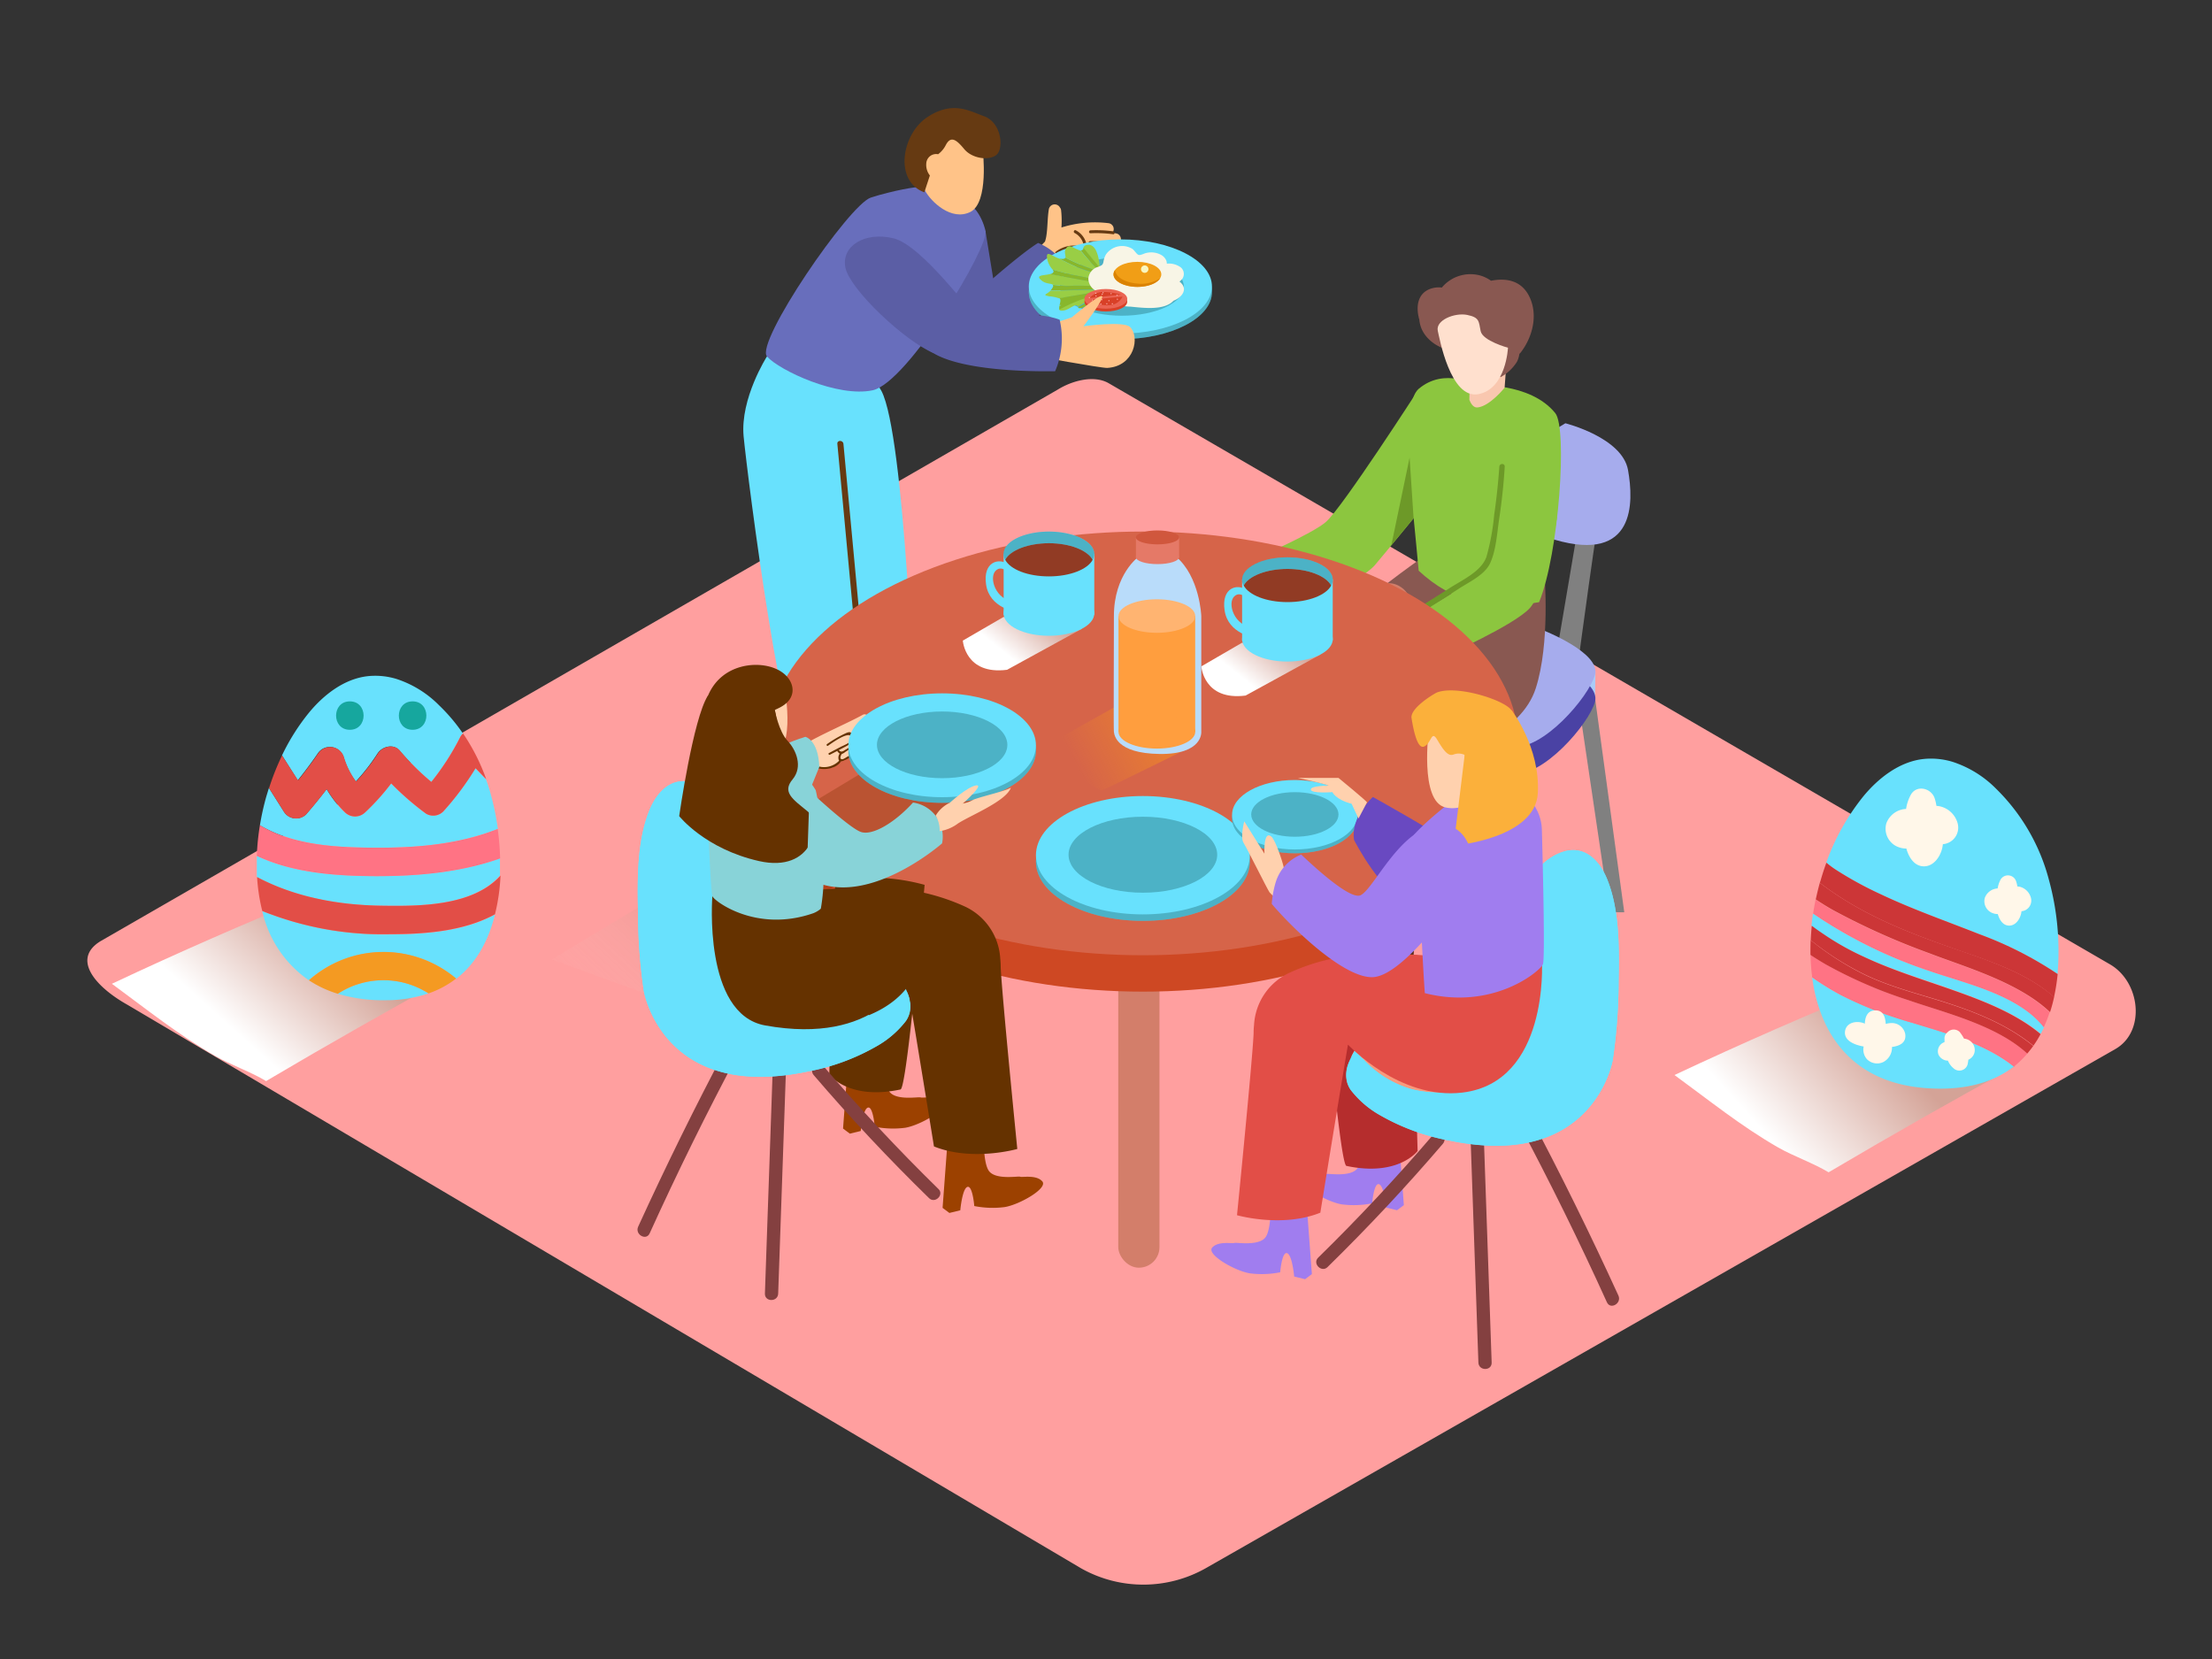 <svg xmlns="http://www.w3.org/2000/svg" xmlns:xlink="http://www.w3.org/1999/xlink" viewBox="0 0 400 300"><rect x="0" y="0" width="400" height="300" fill="#333333" stroke="none"/><defs><linearGradient id="linear-gradient" x1="188.62" y1="110.12" x2="182.05" y2="118.33" gradientUnits="userSpaceOnUse"><stop offset="0" stop-color="#d4a397"/><stop offset="1" stop-color="#fff"/></linearGradient><linearGradient id="linear-gradient-2" x1="231.74" y1="114.77" x2="225.17" y2="122.99" xlink:href="#linear-gradient"/><linearGradient id="linear-gradient-3" x1="110.21" y1="189" x2="141.09" y2="155.74" gradientUnits="userSpaceOnUse"><stop offset="0" stop-color="#fff" stop-opacity="0"/><stop offset="1" stop-color="#7f2e00"/></linearGradient><linearGradient id="linear-gradient-4" x1="58.92" y1="168.33" x2="42.57" y2="186.56" xlink:href="#linear-gradient"/><linearGradient id="linear-gradient-5" x1="340.12" y1="187.7" x2="320.05" y2="205.91" xlink:href="#linear-gradient"/><linearGradient id="linear-gradient-6" x1="194.61" y1="138.71" x2="207.63" y2="131.83" gradientUnits="userSpaceOnUse"><stop offset="0.01" stop-color="#f7931e" stop-opacity="0"/><stop offset="0.99" stop-color="#f7931e"/></linearGradient></defs><title>PP</title><g style="isolation:isolate"><g id="Layer_2" data-name="Layer 2"><path d="M195.53,283.62,23,181.67c-5.49-3.08-10.2-8.15-4.85-11.46L191.31,70.43c2.6-1.61,6.54-2.66,9.18-1.13L381.56,174.39c5.49,3.19,6.48,12.1,1,15.29L218.27,283.45A22.94,22.94,0,0,1,195.53,283.62Z" fill="#ff9f9f"/><path d="M155.07,135.68s-.14,6.78.68,7.2S161.67,150,162,151c1.18,3.48-5.25,5-7.55,3.83s-6.17-7.7-6.44-9.35-2.16-11.79-2.16-11.79" fill="#5b5ea5"/><path d="M164.72,129.78s-.14,6.78.68,7.2,9.17,5.37,9.59,6.39c1.34,3.23-5.18,4.46-7.48,3.28s-9.55-5.41-9.82-7.06-2.16-11.79-2.16-11.79" fill="#5b5ea5"/><path d="M138.68,64.47s-4.86,7.61-4.21,14.45,7.49,61.18,11.88,60.63,7,.07,9.32-5.67c0,0,7.38,1.67,9.72-4.19,0,0-1.78-51-6-59S138.68,64.47,138.68,64.47Z" fill="#68e1fd"/><path d="M201.56,44.49a23.25,23.25,0,0,0-3.73-.62,20.79,20.79,0,0,1,3.81.39c1.31.21,1.46-1.85.16-2.06l-.65-.1a1.07,1.07,0,0,0-.67-1.74,20.25,20.25,0,0,0-8.54.78,17.2,17.2,0,0,0-.06-3.13.91.91,0,0,0-.21-.49,1.08,1.08,0,0,0-2,.28c-.28,1.66-.2,3.35-.48,5a6.51,6.51,0,0,1-.22.88q-1.91,2-3.76,4c-.87,1,.73,2.1,1.62,1.25a1.22,1.22,0,0,0,.56.46l-.15.2a.92.92,0,0,0-.11.93l-.15.15c-.95.93.38,2.52,1.33,1.58l.33-.33a.83.83,0,0,0,1.21-.34,9.73,9.73,0,0,1,3.2-3.19l.4-.28a13.08,13.08,0,0,1,3.48-.68c.88.22,1.75.49,2.62.76a1,1,0,0,0,.8-1.89l.56.12C202.14,46.76,202.85,44.82,201.56,44.49Z" fill="#ffc388"/><path d="M201.31,41.83a22.85,22.85,0,0,0-4.11-.18c-.33,0-.38.54,0,.53a22.85,22.85,0,0,1,4.11.18C201.61,42.4,201.65,41.88,201.31,41.83Z" fill="#663a12"/><path d="M201.51,43.92a28.31,28.31,0,0,0-4.38-.31c-.34,0-.38.53,0,.53a28.31,28.31,0,0,1,4.38.31C201.8,44.5,201.84,44,201.51,43.92Z" fill="#663a12"/><path d="M195.68,44.61a5.37,5.37,0,0,0-4.75.9c-.28.19.06.59.34.4a4.8,4.8,0,0,1,4.23-.81A.26.26,0,0,0,195.68,44.61Z" fill="#663a12"/><path d="M196.52,44.49a3.68,3.68,0,0,0-2-2.85c-.31-.13-.49.37-.18.5A3.15,3.15,0,0,1,196,44.59C196.08,44.92,196.6,44.82,196.52,44.49Z" fill="#663a12"/><path d="M200.76,45.84a11.17,11.17,0,0,0-3.38-.91c-.34,0-.38.49,0,.53a10.71,10.71,0,0,1,3.24.88C200.89,46.48,201.07,46,200.76,45.84Z" fill="#663a12"/><path d="M178.2,41.77l2.42,14.83s-1.84,5.53-5.81,6.24-6.95-17.73-6.95-17.73" fill="#5b5ea5"/><path d="M166.47,33.83c-.55-.14-5.08.63-9,1.9s-21,26.24-18.77,28.74,12.79,7.47,19.12,6.1,21.09-26,20.4-28.8c-1.59-6.41-6.54-6.43-6.54-6.43" fill="#686ebc"/><path d="M177.72,27.24s1.15,9.4-2.26,11.09-7.1-1.83-8.19-3.87S165,22.07,171.39,22.77,177.72,27.24,177.72,27.24Z" fill="#ffc388"/><path d="M177.91,21c-2.6-.91-5.61-2.86-10.23.19s-6.06,11.54-.53,13.59l1-3.05a3.09,3.09,0,0,1-.65-2.17,1.79,1.79,0,0,1,2.14-1.67,4.69,4.69,0,0,0,1.37-1.62c.94-1.85,2-.94,3.36.7s4.29,2.14,5.74,1.1S181.21,22.19,177.91,21Z" fill="#663a12"/><path d="M187.72,43.93c-3.22,2-9.78,7.83-9.78,7.83L173.15,62s2.8,4,8,1.17c3.71-2,9.56-9.18,12.37-13.46A10.62,10.62,0,0,0,187.72,43.93Z" fill="#5b5ea5"/><path d="M152.52,80.26c-.07-.7-1.17-.71-1.1,0l5,53.56c.07.7,1.17.71,1.1,0Z" fill="#663a12"/><ellipse cx="202.6" cy="52.81" rx="16.56" ry="8.52" fill="#68e1fd"/><ellipse cx="202.6" cy="52.81" rx="16.56" ry="8.52" fill="#093e3e" opacity="0.29"/><ellipse cx="202.6" cy="51.81" rx="16.56" ry="8.52" fill="#68e1fd"/><ellipse cx="202.87" cy="51.81" rx="11.2" ry="5.28" fill="#093e3e" opacity="0.29"/><path d="M198.66,50.7l.52.1-.14-1.1a10,10,0,0,1-2.08-.63,23.18,23.18,0,0,1-4.48-1.82,9,9,0,0,1-.93-.5c-1.27-.34-2.44-1.69-2.2,0a4,4,0,0,0,1,2q1.78.51,3.57.95C195.51,50,197.09,50.32,198.66,50.7Z" fill="#99ce45"/><path d="M199.31,51.78l-.06-.51-.56-.13-8.79-1.59c-1,.28-2.62.12-1.75,1s1.89.63,2.21.93q1.22.14,2.45.21C195,51.61,197.14,51.68,199.31,51.78Z" fill="#99ce45"/><path d="M199.08,52.72l.34,0-.06-.47a.19.19,0,0,1-.17.11l-9.24.22c-.7.7-1.56.73-.22,1a7.05,7.05,0,0,1,1.82.38l7.34-1.24A.21.21,0,0,1,199.08,52.72Z" fill="#99ce45"/><path d="M199,49.12l0-.19a.18.18,0,0,1-.28,0,38.92,38.92,0,0,1-3.34-3.64,1.43,1.43,0,0,1-.37-.11c-1.31-.54-1.71-1.07-2.27-.2-.37.58,0,1.25-.07,1.6a34.29,34.29,0,0,0,6,2.46Z" fill="#99ce45"/><path d="M198.82,47.84s-.23-3.42-1.83-3.56c-.78-.07-1,.27-1.11.57,1,1.24,2,2.46,3,3.69Z" fill="#99ce45"/><path d="M199.41,53.46l.1-.06v-.08l-.14.1Z" fill="#99ce45"/><path d="M199,53.14l-.48,0a29.33,29.33,0,0,0-7,2.76c.06.27.31.32.87.24,1-.14,2.19-1.46,2.53-.69.68-.47,1.48-.78,2.2-1.19S198.4,53.56,199,53.14Z" fill="#99ce45"/><path d="M191.72,55.17a.2.2,0,0,1-.14,0l0,.18.33-.21Z" fill="#99ce45"/><path d="M198.68,48.92a.18.18,0,0,0,.28,0l0-.39c-1-1.23-2-2.45-3-3.69-.12.25-.2.47-.54.43A38.92,38.92,0,0,0,198.68,48.92Z" fill="#88b72c"/><path d="M197,49.06a10,10,0,0,0,2.08.63l-.07-.57-.37-.08a34.29,34.29,0,0,1-6-2.46c-.05.17-.24.27-.7.23a2.12,2.12,0,0,1-.37-.07,9,9,0,0,0,.93.5A23.18,23.18,0,0,0,197,49.06Z" fill="#88b72c"/><path d="M199.25,51.27l-.06-.47-.52-.1c-1.57-.38-3.15-.74-4.74-1q-1.8-.44-3.57-.95c.18.26.24.44-.06.66a1.28,1.28,0,0,1-.39.18l8.79,1.59Z" fill="#88b72c"/><path d="M199.36,52.21l-.05-.43c-2.17-.09-4.34-.17-6.5-.06q-1.23-.07-2.45-.21c.12.11.12.28-.07.59a2.21,2.21,0,0,1-.34.43l9.24-.22A.19.19,0,0,0,199.36,52.21Z" fill="#88b72c"/><path d="M199.53,53.53l0-.13-.1.06-.05,0,.14-.1-.08-.64-.34,0a.21.21,0,0,0-.18-.05l-7.34,1.24c.19.14.23.39.11.9l-.08.36a.2.2,0,0,0,.14,0l.15,0-.33.21a1.58,1.58,0,0,0,0,.61,29.33,29.33,0,0,1,7-2.76l.48,0c-.62.42-1.25.81-1.9,1.18s-1.52.71-2.2,1.19l0,0C195.25,56.38,199.53,53.53,199.53,53.53Z" fill="#88b72c"/><path d="M213.29,50.91a3.52,3.52,0,0,0,.3-.25,1.55,1.55,0,0,0-.08-2.32,3.63,3.63,0,0,0-2.38-.67H211c0-.18-.05-.45-.11-.59a2.17,2.17,0,0,0-.84-.94,3.75,3.75,0,0,0-2.82-.38c-.35.07-1,.45-1.35.33s-.76-.85-1.12-1.09A3.57,3.57,0,0,0,200,46a3.75,3.75,0,0,0-.46,1.35c-.13.63-.37.65-1,.92a2.39,2.39,0,0,0-1.73,2.08,2.53,2.53,0,0,0,1.82,2.42l.29.15a5.26,5.26,0,0,0,1.36,1.39,8.56,8.56,0,0,0,4.15,1.14c2.35.23,6.1.73,7.78-1.07,1.55-.59,2.68-2.13,1.18-3.38Z" fill="#f8f5e6"/><ellipse cx="205.68" cy="49.61" rx="4.32" ry="2.26" fill="#f19e16"/><path d="M207,48a.67.67,0,0,0,0,1.34A.67.67,0,0,0,207,48Z" fill="#f9f6bf"/><path d="M205.52,51.26c-1.54-.12-3.71-.88-3.89-2.42a1.35,1.35,0,0,0-.27.78c0,1.25,1.94,2.26,4.32,2.26,1.94,0,3.59-.67,4.13-1.59A6.21,6.21,0,0,1,205.52,51.26Z" fill="#db8303"/><ellipse cx="199.97" cy="54.55" rx="3.87" ry="1.78" fill="#d84027"/><ellipse cx="199.97" cy="54.04" rx="3.87" ry="1.78" fill="#ea6453"/><path d="M197.29,54.19a4.29,4.29,0,0,0,3.08,1A2.79,2.79,0,0,0,203,53.64Z" fill="#d84027"/><path d="M197,53.9l5.73-.63a13.79,13.79,0,0,0-3.4-.49A3.63,3.63,0,0,0,197,53.9Z" fill="#d84027"/><path d="M197.55,54.16a.1.1,0,0,0,0,.21A.1.1,0,0,0,197.55,54.16Z" fill="#f9b2ac"/><path d="M199.07,54.87a.1.1,0,0,0,0,.21A.1.1,0,0,0,199.07,54.87Z" fill="#f9b2ac"/><path d="M200.15,54.83a.1.1,0,0,0,0,.21A.1.1,0,0,0,200.15,54.83Z" fill="#f9b2ac"/><path d="M199.24,54.09a.1.1,0,0,0,0,.21A.1.1,0,0,0,199.24,54.09Z" fill="#f9b2ac"/><path d="M198.2,53.42a.1.1,0,0,0,0,.21A.1.1,0,0,0,198.2,53.42Z" fill="#f9b2ac"/><path d="M199.46,52.82a.1.1,0,0,0,0,.21A.1.1,0,0,0,199.46,52.82Z" fill="#f9b2ac"/><path d="M199.31,53.1a.1.1,0,0,0,0,.21A.1.1,0,0,0,199.31,53.1Z" fill="#f9b2ac"/><path d="M198.14,52.92a.1.1,0,0,0,0,.21A.1.1,0,0,0,198.14,52.92Z" fill="#f9b2ac"/><path d="M197,53.72a.1.1,0,0,0,0,.21A.1.1,0,0,0,197,53.72Z" fill="#f9b2ac"/><path d="M201.15,54.83a.1.1,0,0,0,0,.21A.1.1,0,0,0,201.15,54.83Z" fill="#f9b2ac"/><path d="M202.06,54a.1.1,0,0,0,0,.21A.1.1,0,0,0,202.06,54Z" fill="#f9b2ac"/><path d="M200.53,54.27a.1.1,0,0,0,0,.21A.1.1,0,0,0,200.53,54.27Z" fill="#f9b2ac"/><path d="M200.92,53a.1.1,0,0,0,0,.21A.1.1,0,0,0,200.92,53Z" fill="#f9b2ac"/><path d="M202,53.29a.1.1,0,0,0,0,.21A.1.1,0,0,0,202,53.29Z" fill="#f9b2ac"/><path d="M187.54,59.49l6.28-2.11s4.94-4.2,5.46-3.83S195.92,59,195.92,59s7.25-1,8.43.13c1.81,1.8.81,7.11-4.11,7.4-1.06.06-13.5-2.23-13.5-2.23" fill="#ffc388"/><path d="M191.62,57.82c-3.19-1.26-9.15-1-13.7-1.77-5.88-.66-11.46-2.38-11.7,3.95-.27,7,19.06,7.22,24.58,7.13A14.89,14.89,0,0,0,191.62,57.82Z" fill="#5b5ea5"/><path d="M176.3,56.9c-.42.15-9.53-12.56-14.74-13.81s-9.49,1.42-8.68,5.33,10.67,13.23,15.93,15.43" fill="#5b5ea5"/><polyline points="273.42 139.92 273.42 175.58 276.06 175.58 276.63 139" fill="gray"/><polyline points="288.43 126.2 293.72 164.97 291.08 164.97 285.55 127.64" fill="gray"/><path d="M235.12,153.31s-2.46,8.07-3,8.89-8.61,6.15-8.48,7.79,3.18,2.32,5.08,2.19,12.83-4.7,13.52-6,.68-12.83.68-12.83Z" fill="#5c2d1d"/><path d="M248.09,162.75s-2.46,8.07-3,8.89-8.61,6.15-8.48,7.79,3.18,2.32,5.08,2.19,12.83-4.7,13.52-6,.68-12.83.68-12.83Z" fill="#5c2d1d"/><path d="M289.87,89.34c-.7,2-4.65,31.7-4.65,31.7l-4-1.33,5.18-30.53" fill="gray"/><polyline points="288.43 126.2 288.51 121.41 284.27 122.86 285.55 127.64" fill="#a9cbf8"/><path d="M278.85,118.78s10.65,4.09,9.58,8.11-9.57,13.87-15,13-12.09-5.59-12.09-5.59" fill="#4a42a4"/><path d="M278.85,113.89S289.5,118,288.43,122s-9.57,13.87-15,13-12.09-5.59-12.09-5.59" fill="#a6aced"/><path d="M283.07,76.54S293.35,79.11,294.4,85s1.34,16.84-13.26,12.6-7.71-15.21-7.71-15.21" fill="#a6aced"/><path d="M269.34,89.18s3.63,15.26.94,23.43-18,14.72-18,14.72l-6.45,32.85c-8.57,2.69-15.94-1.88-15.94-1.88s1.78-29,4.5-36.35,23.77-21.81,23.77-21.81" fill="#895851"/><path d="M270,108.59S248.9,123,246.18,130.4s-4.5,36.35-4.5,36.35,7.37,4.58,15.94,1.88l6.45-32.85s11-3.13,13.64-11.3,1.58-20.58,1.58-20.58" fill="#895851"/><path d="M278.32,108.89c3.59-8.74,5.15-31.45,2.92-34.19-4.61-5.67-14.33-5-14.33-5s-5.65-3.38-10.37.62c-3.52,3-1,21.26,0,32.88C262.69,108.9,269.49,110.49,278.32,108.89Z" fill="#8cc63f"/><path d="M263.23,111.5c-3.79,3.78-7.85,7.43-11.38,11.46-3.06,3.5-4.27,7.95-5.46,12.35-2.77,10.26-4,20.85-5.23,31.38-.07.64.93.63,1,0,1.18-10.13,2.38-20.31,5-30.2,1.26-4.85,2.53-9.67,6-13.44s7.21-7.24,10.82-10.84A.5.5,0,0,0,263.23,111.5Z" fill="#5c2d1d"/><path d="M227.91,100.6s7.33,2.58,6.72,9.37c0,0,11.43-4.76,14-7.79s7.93-9.6,7.93-9.6V70.34s-13.83,21.48-16.82,24.07C237.31,96.49,227.91,100.6,227.91,100.6Z" fill="#8cc63f"/><path d="M265.76,66.69c0,1.87,0,3.74-.05,5.61.34.86.81,1.45,1.49,1.38,2.23-.24,4.88-3.57,4.88-3.57l.39-5.2Z" fill="#f9c7af"/><path d="M276.62,53.77c-1.39-3-4.13-3.57-7-3a6.21,6.21,0,0,0-2.14-1A6.72,6.72,0,0,0,260.73,52a4.56,4.56,0,0,0-2.27.3c-2.13.9-2.39,3.17-1.89,5.16,0,.08,0,.15.08.23.22,3.53,3.66,5,3.66,5l11.05,5.51a8,8,0,0,0,2.94-2.76,4.26,4.26,0,0,0,.45-1.45,1.68,1.68,0,0,0,.22-.22C277.12,61,278.14,57.06,276.62,53.77Z" fill="#895851"/><path d="M260,59.84c.28,1.18,2.27,12.38,7.32,11.44s5.37-8.4,5.37-8.4-4.58-1.24-4.94-3-.18-2.47-2.42-2.93S259.56,57.88,260,59.84Z" fill="#ffe0ce"/><polygon points="255.62 93.7 254.9 82.76 251.6 98.59 255.62 93.7" fill="#6d9928"/><path d="M256,112.35a3.67,3.67,0,0,0-1.26.38c-1.2.58-2.52,1-3.71,1.6a12.26,12.26,0,0,0-4.65,4.88c-.24.53-1.26,2.44-.73,3s1.73,0,1.73,0-.06,1.1.32,1.35,1.53-.64,1.53-.64.52,1.34,1.25,1,2-2.24,2-2.24-.14,1.47.5,1.47,3.36-3.74,3.36-3.74l5.75-3s-1.7-1.84-1.87-2a8.71,8.71,0,0,0-2.7-1.83A3.35,3.35,0,0,0,256,112.35Z" fill="#ffe0ce"/><path d="M255,117.21a13.09,13.09,0,0,0-2.86,4.9c-.07.22.28.32.35.1a12.65,12.65,0,0,1,2.77-4.73C255.44,117.29,255.18,117,255,117.21Z" fill="#5c2d1d"/><path d="M253.33,116.08a14.14,14.14,0,0,0-4.24,7.07.18.18,0,0,0,.35.1,13.8,13.8,0,0,1,4.14-6.91C253.77,116.18,253.51,115.92,253.33,116.08Z" fill="#5c2d1d"/><path d="M251.62,115.69a14.84,14.84,0,0,0-4.42,6.59c-.08.22.28.32.35.1a14.48,14.48,0,0,1,4.33-6.42C252.06,115.8,251.8,115.54,251.62,115.69Z" fill="#5c2d1d"/><path d="M281.58,93.4s-2.11,13.47-4.95,16.57-15.3,8.63-15.3,8.63-3.12-5.49-6.43-6.79c0,0,12.71-7.14,13-8.49" fill="#8cc63f"/><path d="M271.13,84.38c-.21,2.91-.51,5.8-.93,8.68a41.74,41.74,0,0,1-1.41,7.65c-.93,2.65-4.47,4.22-6.72,5.68s-4.77,3-7.18,4.52c-.55.33,0,1.2.5.86q4.23-2.58,8.37-5.29c1.87-1.23,4.72-2.5,5.71-4.65,1.08-2.34,1.25-5.51,1.63-8,.47-3.12.81-6.26,1-9.41C272.17,83.74,271.17,83.74,271.13,84.38Z" fill="#6d9928"/><rect x="151.65" y="106.4" width="7.45" height="86.43" rx="3.72" ry="3.72" transform="translate(41.97 -33.86) rotate(14.36)" fill="#d37e6a"/><rect x="202.22" y="142.81" width="7.45" height="86.43" rx="3.72" ry="3.72" fill="#d37e6a"/><rect x="256.35" y="104.46" width="7.45" height="86.43" rx="3.72" ry="3.72" transform="translate(-26.26 61.3) rotate(-12.8)" fill="#d37e6a"/><ellipse cx="206.67" cy="141.01" rx="67.89" ry="38.31" fill="#ce4823"/><ellipse cx="206.67" cy="134.43" rx="67.89" ry="38.31" fill="#d66449"/><path d="M181.48,111.56l-7.37,4.28s.41,6.25,8,5.28l13.6-7.45" fill="url(#linear-gradient)" style="mix-blend-mode:multiply"/><ellipse cx="189.68" cy="110.92" rx="8.2" ry="4.05" fill="#68e1fd"/><path d="M197.88,100.13v11s-6.1,5.65-16.39.09V100.13" fill="#68e1fd"/><path d="M182.71,104.06s-1.36-2.08-2.64-.88-.16,5.35,3.6,5.75v1.68s-4.71-.64-5.35-4.87,2.4-4.89,3.91-3.72" fill="#68e1fd"/><ellipse cx="189.68" cy="100.17" rx="8.2" ry="4.05" fill="#68e1fd"/><path d="M189.68,98.24c3.79,0,7,1.27,7.91,3a2.19,2.19,0,0,0,.28-1.06c0-2.24-3.67-4.05-8.2-4.05s-8.2,1.81-8.2,4.05a2.19,2.19,0,0,0,.28,1.06C182.71,99.51,185.89,98.24,189.68,98.24Z" fill="#093e3e" opacity="0.29"/><path d="M189.68,104.23c3.79,0,7-1.27,7.91-3-.94-1.73-4.13-3-7.91-3s-7,1.27-7.91,3C182.71,103,185.89,104.23,189.68,104.23Z" fill="#913b24"/><path d="M224.61,116.22l-7.37,4.28s.41,6.25,8,5.28l13.6-7.45" fill="url(#linear-gradient-2)" style="mix-blend-mode:multiply"/><ellipse cx="232.81" cy="115.58" rx="8.2" ry="4.05" fill="#68e1fd"/><path d="M241,104.78v11s-6.1,5.65-16.39.09V104.78" fill="#68e1fd"/><path d="M225.84,108.72s-1.36-2.08-2.64-.88-.16,5.35,3.6,5.75v1.68s-4.71-.64-5.35-4.87,2.4-4.89,3.91-3.72" fill="#68e1fd"/><ellipse cx="232.81" cy="104.83" rx="8.2" ry="4.05" fill="#68e1fd"/><path d="M232.81,102.89c3.79,0,7,1.27,7.91,3a2.19,2.19,0,0,0,.28-1.06c0-2.24-3.67-4.05-8.2-4.05s-8.2,1.81-8.2,4.05a2.19,2.19,0,0,0,.28,1.06C225.83,104.16,229,102.89,232.81,102.89Z" fill="#093e3e" opacity="0.29"/><path d="M232.81,108.88c3.79,0,7-1.27,7.91-3-.94-1.73-4.13-3-7.91-3s-7,1.27-7.91,3C225.83,107.61,229,108.88,232.81,108.88Z" fill="#913b24"/><ellipse cx="206.67" cy="155.82" rx="19.34" ry="10.7" fill="#68e1fd"/><ellipse cx="206.67" cy="155.82" rx="19.34" ry="10.7" fill="#093e3e" opacity="0.29"/><ellipse cx="206.67" cy="154.65" rx="19.34" ry="10.7" fill="#68e1fd"/><ellipse cx="206.67" cy="154.56" rx="13.44" ry="6.87" fill="#093e3e" opacity="0.29"/><ellipse cx="234.15" cy="148.02" rx="11.35" ry="6.28" fill="#68e1fd"/><ellipse cx="234.15" cy="148.02" rx="11.35" ry="6.28" fill="#093e3e" opacity="0.29"/><ellipse cx="234.15" cy="147.33" rx="11.35" ry="6.28" fill="#68e1fd"/><ellipse cx="234.15" cy="147.28" rx="7.89" ry="4.03" fill="#093e3e" opacity="0.29"/><path d="M153.68,205l-1.23-.92,1.08-14.52,6.39.23s-.33,6.21,1,7.73,5.2.78,5.56.93,2.92-.4,4,.84-4.15,4.23-6.82,4.65a17,17,0,0,1-5.48-.19s-.3-3.76-1.24-3.46-1.29,4.23-1.29,4.23Z" fill="#9c4100"/><path d="M151.05,159.31c-.53,15.19-1.09,35-1.09,35s3.47,4.71,12.88,2.7c1-.22,3.25-24.43,4.36-37A36.13,36.13,0,0,0,151.05,159.31Z" fill="#653200"/><path d="M252.63,218.85l1.23-.92-1.08-14.52-6.39.23s.33,6.21-1,7.73-5.2.78-5.56.93-2.92-.4-4,.84,4.15,4.23,6.82,4.65a17,17,0,0,0,5.48-.19s.3-3.76,1.24-3.46,1.29,4.23,1.29,4.23Z" fill="#a07def"/><path d="M255.26,173.13c.53,15.19,1.09,35,1.09,35s-3.47,4.71-12.88,2.7c-1-.22-3.25-24.43-4.36-37A36.13,36.13,0,0,1,255.26,173.13Z" fill="#b52d2d"/><path d="M161.79,136.18l-62,37.32,19,6.94c14.75-11.61,43.6-25.34,58.43-36.87q-2.25-1.55-4.22-3C160.74,141.38,170.54,145.58,161.79,136.18Z" opacity="0.32" fill="url(#linear-gradient-3)"/><path d="M39,191c2.82,1.61,6.34,2.81,9.12,4.49,11.36-6.71,22.18-12.85,33.76-19.18C71.07,171.11,61.93,166.1,57,161.79q-18.6,7.56-36.77,16.11C26.4,182.42,32.3,187.18,39,191Z" fill="url(#linear-gradient-4)" style="mix-blend-mode:multiply"/><path d="M53.84,141.11c1.25-1.56,2.45-3.16,3.59-4.82a2.61,2.61,0,0,1,4.7.61,14.36,14.36,0,0,0,2.2,4.42,36,36,0,0,0,3.93-5.06c.83-1.29,2.92-1.84,4-.52A45.22,45.22,0,0,0,78,141.39a45.86,45.86,0,0,0,5.19-8.07,2.15,2.15,0,0,1,.53-.67,32.23,32.23,0,0,0-4.32-5.11,19.23,19.23,0,0,0-7.69-4.76,13.12,13.12,0,0,0-5.08-.52c-4.44.44-8.19,3.5-10.73,6.58a38.45,38.45,0,0,0-4.9,7.75l0,0Z" fill="#68e1fd"/><path d="M47.43,164.75a20.65,20.65,0,0,0,8.42,12.51A20.36,20.36,0,0,1,82.5,177c3.67-2.85,5.87-7,7-11.62-5.6,3.06-12.61,3.58-19,3.6A58.45,58.45,0,0,1,47.43,164.75Z" fill="#68e1fd"/><path d="M61.09,179.71a28.72,28.72,0,0,0,8.79,1.16,23.83,23.83,0,0,0,7.6-1.23A15.07,15.07,0,0,0,61.09,179.71Z" fill="#68e1fd"/><path d="M46.44,154.77c0,1.28,0,2.57,0,3.83,6.93,3.66,14.75,5.07,22.59,5.18,6.8.09,16.41.09,21.38-5.46,0-1,0-2.07,0-3.11-7.13,2.53-14.86,3.24-22.44,3.21C60.8,158.41,53,157.88,46.44,154.77Z" fill="#68e1fd"/><path d="M68.76,153.29c7.23,0,14.57-.74,21.27-3.4a48.49,48.49,0,0,0-1.25-6.13c-.26-1-.56-1.9-.9-2.84l-1.93-2a51.29,51.29,0,0,1-5.79,7.83,2.57,2.57,0,0,1-3.12.4,51.09,51.09,0,0,1-6.3-5.47A41.41,41.41,0,0,1,66,146.91a2.62,2.62,0,0,1-3.64,0,19.72,19.72,0,0,1-3.3-4.21q-1.79,2.35-3.73,4.58a2.6,2.6,0,0,1-4-.52l-2.7-4.28c-.15.48-.3,1-.44,1.44A47,47,0,0,0,47,149.24C53.34,153,61.45,153.31,68.76,153.29Z" fill="#68e1fd"/><path d="M55.36,147.28q1.94-2.23,3.73-4.58a19.72,19.72,0,0,0,3.3,4.21,2.62,2.62,0,0,0,3.64,0,41.41,41.41,0,0,0,4.71-5.24,51.09,51.09,0,0,0,6.3,5.47,2.57,2.57,0,0,0,3.12-.4A51.29,51.29,0,0,0,86,138.92l1.93,2a36.19,36.19,0,0,0-4.19-8.28,2.15,2.15,0,0,0-.53.67A45.86,45.86,0,0,1,78,141.39a45.22,45.22,0,0,1-5.67-5.64c-1.12-1.32-3.21-.77-4,.52a36,36,0,0,1-3.93,5.06,14.36,14.36,0,0,1-2.2-4.42,2.61,2.61,0,0,0-4.7-.61c-1.14,1.66-2.34,3.26-3.59,4.82L51,136.62l0,0a45.49,45.49,0,0,0-2.35,5.9l2.7,4.28A2.6,2.6,0,0,0,55.36,147.28Z" fill="#e24e47"/><path d="M68.76,153.29c-7.31,0-15.42-.28-21.76-4.06a44.63,44.63,0,0,0-.56,5.53C53,157.88,60.8,158.41,68,158.44c7.58,0,15.31-.68,22.44-3.21A49,49,0,0,0,90,149.9C83.33,152.56,76,153.28,68.76,153.29Z" fill="#ff7384"/><path d="M69.08,163.78c-7.84-.11-15.66-1.52-22.59-5.18a32.6,32.6,0,0,0,.94,6.14,58.45,58.45,0,0,0,23.08,4.19c6.39,0,13.39-.54,19-3.6a35.66,35.66,0,0,0,1-7C85.49,163.88,75.87,163.88,69.08,163.78Z" fill="#e24e47"/><path d="M55.85,177.26a20.25,20.25,0,0,0,5.25,2.45,15.07,15.07,0,0,1,16.39-.07,17.48,17.48,0,0,0,5-2.69A20.36,20.36,0,0,0,55.85,177.26Z" fill="#f49a22"/><path d="M63.26,126.83c-3.31,0-3.32,5.14,0,5.14S66.58,126.83,63.26,126.83Z" fill="#16a79e"/><path d="M74.61,126.83c-3.31,0-3.32,5.14,0,5.14S77.93,126.83,74.61,126.83Z" fill="#16a79e"/><path d="M321.55,207.5c2.82,1.61,6.34,2.81,9.12,4.49,11.36-6.71,22.18-12.85,33.76-19.18-10.79-5.2-19.94-10.21-24.86-14.52Q321,185.85,302.8,194.4C309,198.92,314.87,203.68,321.55,207.5Z" fill="url(#linear-gradient-5)" style="mix-blend-mode:multiply"/><path d="M349,175.61a85,85,0,0,1-21.15-10.42q-.17,1.12-.28,2.24c.91.72,1.86,1.35,2.65,1.87A48.34,48.34,0,0,0,337,173c5,2.31,10.28,3.93,15.47,5.75,5.58,2,11.9,4.28,16.56,8.2q.32-.6.61-1.22C365,179.92,355.52,177.86,349,175.61Z" fill="#68e1fd"/><path d="M340.18,161.76c5.78,2.72,11.82,4.83,17.75,7.18a66.59,66.59,0,0,1,14.14,7.2,48.82,48.82,0,0,0-1.55-17,35.8,35.8,0,0,0-9.58-16.53,19.58,19.58,0,0,0-7.83-4.84,13.36,13.36,0,0,0-5.17-.53c-4.52.45-8.34,3.57-10.93,6.69A41.38,41.38,0,0,0,330.24,156a17.23,17.23,0,0,0,1.75,1.3A65.94,65.94,0,0,0,340.18,161.76Z" fill="#68e1fd"/><path d="M332.87,179.94a50.82,50.82,0,0,1-5.17-3.19c1.46,11,8.13,20.28,23.58,20.11,5.53-.06,9.74-1.57,12.88-4-5.22-4.16-12.21-6-18.46-7.94A71.41,71.41,0,0,1,332.87,179.94Z" fill="#68e1fd"/><path d="M348.87,172.42a128.06,128.06,0,0,1-17.55-7.88c-1-.57-2-1.19-3-1.86q-.26,1.25-.45,2.52A85,85,0,0,0,349,175.61c6.48,2.25,16,4.3,20.58,10.16a24.89,24.89,0,0,0,1.06-2.7C365,177.62,355.15,174.84,348.87,172.42Z" fill="#ff7384"/><path d="M366.6,190.52c-5.61-5.16-14.91-7.36-21.39-9.62a82.7,82.7,0,0,1-15.08-6.52c-.89-.53-1.82-1.09-2.73-1.7a37,37,0,0,0,.31,4.07,50.82,50.82,0,0,0,5.17,3.19,71.41,71.41,0,0,0,12.83,5c6.25,1.91,13.24,3.78,18.46,7.94A17.3,17.3,0,0,0,366.6,190.52Z" fill="#ff7384"/><path d="M329.08,159.64c7.8,6,16.67,9.29,25.89,12.48,5.79,2,12,4.19,16.46,8.21a35.13,35.13,0,0,0,.66-4.19,66.59,66.59,0,0,0-14.14-7.2c-5.93-2.35-12-4.46-17.75-7.18a65.94,65.94,0,0,1-8.18-4.46,17.23,17.23,0,0,1-1.75-1.3c-.4,1.08-.75,2.17-1.06,3.26Z" fill="#cc3637"/><path d="M329.08,159.64q-.41,1.49-.73,3c1,.67,2,1.29,3,1.86a128.06,128.06,0,0,0,17.55,7.88c6.28,2.43,16.11,5.2,21.81,10.65.29-.89.54-1.81.74-2.74-4.5-4-10.67-6.2-16.46-8.21C345.75,168.93,336.88,165.62,329.08,159.64Z" fill="#cc3637"/><path d="M337,173a48.34,48.34,0,0,1-6.72-3.73c-.78-.53-1.74-1.15-2.65-1.87q-.13,1.3-.19,2.61a51.87,51.87,0,0,0,10.14,6.39c4.27,2,8.88,3.19,13.37,4.58,6,1.88,11.94,4.2,16.76,8.12A20.14,20.14,0,0,0,369,187c-4.66-3.92-11-6.25-16.56-8.2C347.27,177,342,175.36,337,173Z" fill="#cc3637"/><path d="M327.39,172.68c.91.61,1.84,1.18,2.73,1.7a82.7,82.7,0,0,0,15.08,6.52c6.48,2.25,15.78,4.46,21.39,9.62q.58-.67,1.09-1.38c-4.81-3.92-10.71-6.24-16.76-8.12-4.49-1.39-9.09-2.59-13.37-4.58A51.87,51.87,0,0,1,327.42,170Q327.37,171.37,327.39,172.68Z" fill="#cc3637"/><path d="M367.26,162.38a2.8,2.8,0,0,0-1.92-2,2.59,2.59,0,0,0-.54-.08,5.11,5.11,0,0,0-.22-.92,1.55,1.55,0,0,0-2.79-.36,5,5,0,0,0-.55,1.64,2.6,2.6,0,0,0-2.31,1.67,2.29,2.29,0,0,0,1.52,2.83,2.38,2.38,0,0,0,.82.13c.27,1,.91,2.09,2.06,2.09s1.9-1.13,2.14-2.12a3.7,3.7,0,0,0,.08-.48A1.93,1.93,0,0,0,367.26,162.38Z" fill="#fff7e9"/><path d="M344.52,186.94A2.47,2.47,0,0,0,342,185a4.14,4.14,0,0,0-1,.16c-.07-1.35-.52-2.6-2.1-2.44-1.24.13-1.63,1.2-1.68,2.39a3.33,3.33,0,0,0-.53-.19c-1.15-.29-2.64,0-3,1.32-.46,1.84,1.54,2.7,3.32,3a2.64,2.64,0,0,0,.57,2.27,2.58,2.58,0,0,0,3,.53,2.93,2.93,0,0,0,1.55-2.56c0-.06,0-.11,0-.16C343.56,189.14,344.78,188.53,344.52,186.94Z" fill="#fff7e9"/><path d="M357.1,189.82a2.08,2.08,0,0,0-1.94-2,7.69,7.69,0,0,0-.78-1.2,1.54,1.54,0,0,0-2.16,0l-.05.06a1.35,1.35,0,0,0-.54,1.17c0,.19,0,.39,0,.6l0,0a1.74,1.74,0,0,0-1.09,2.26,1.9,1.9,0,0,0,1.71,1.09,3.48,3.48,0,0,0,1,1.37,1.55,1.55,0,0,0,2.55-.67,7.18,7.18,0,0,0,.14-.87A1.9,1.9,0,0,0,357.1,189.82Z" fill="#fff7e9"/><path d="M354,148.86a4.32,4.32,0,0,0-3-3,4,4,0,0,0-.83-.13,7.9,7.9,0,0,0-.34-1.42c-.63-1.82-3.29-2.45-4.31-.56a7.71,7.71,0,0,0-.84,2.53,4,4,0,0,0-3.56,2.58,3.53,3.53,0,0,0,2.35,4.38,3.68,3.68,0,0,0,1.26.2c.41,1.52,1.41,3.22,3.18,3.22s2.94-1.74,3.3-3.27a5.72,5.72,0,0,0,.12-.74A3,3,0,0,0,354,148.86Z" fill="#fff7e9"/><path d="M158.54,173.52c-3.72-2.6-8.1-4-12.83-3-5,1.11-9.4,4.28-14.54,5.05-.81.12-4.05-.09-4.55.38-14.29,13.52,25.66,12.08,25.66,12.08,3.88-3.17,7.53-6.3,11.38-9.51C162.49,175.94,160.53,174.91,158.54,173.52Z" fill="#f8997c"/><path d="M139.74,193.12l-1.42,40.8c-.05,1.55,2.35,1.55,2.4,0l1.42-40.8C142.2,191.58,139.79,191.58,139.74,193.12Z" fill="#844040"/><path d="M169.69,215q-10.91-10.68-20.85-22.29c-1-1.18-2.7.53-1.7,1.7Q157.07,206,168,216.66C169.1,217.74,170.8,216,169.69,215Z" fill="#844040"/><path d="M131.4,189.35q-8.47,16-16,32.47c-.64,1.4,1.44,2.62,2.08,1.21q7.48-16.48,16-32.47C134.2,189.2,132.13,188,131.4,189.35Z" fill="#844040"/><path d="M163,177.33a19.35,19.35,0,0,1-9.68,7c-5.46,1.64-13.4.86-16.27-4.76-5.22-10.23-.32-23-5.83-33a10.1,10.1,0,0,0-6.39-5.18c-3.57-.77-6,1.88-7.32,5-2.32,5.58-2.24,12.53-2.13,18.48a99.42,99.42,0,0,0,1.06,14.36s3.34,19.94,29.38,14.59a39.53,39.53,0,0,0,12.79-4.67,17.56,17.56,0,0,0,5.22-4.53C165.42,182.34,164.36,179.63,163,177.33Z" fill="#68e1fd"/><path d="M164.14,179.67a1.64,1.64,0,0,0-2.74-.48,18.42,18.42,0,0,1-8.09,5.15c-5.46,1.64-13.4.86-16.27-4.76-5.2-10.19-.35-22.94-5.77-32.88a11,11,0,0,0-4.07-4.33c-4.89-2.82-8.15.27-9.71,4-2.32,5.58-2.24,12.53-2.13,18.48a99.42,99.42,0,0,0,1.06,14.36s3.34,19.94,29.38,14.59a39.53,39.53,0,0,0,12.79-4.67,17.56,17.56,0,0,0,5.22-4.53A5.12,5.12,0,0,0,164.14,179.67Z" fill="#68e1fd"/><path d="M128.82,162s-1.75,21.39,9.54,23.43c20.23,3.66,25.53-8.53,25.53-8.53l-9.32-16.41" fill="#653200"/><path d="M171.68,219.34l-1.23-.92,1.08-14.52,6.39.23s-.33,6.21,1,7.73,5.2.78,5.56.93,2.92-.4,4,.84-4.15,4.23-6.82,4.65a17,17,0,0,1-5.48-.19s-.3-3.76-1.24-3.46-1.29,4.23-1.29,4.23Z" fill="#9c4100"/><path d="M174.42,163.9a38.08,38.08,0,0,0-13.31-3.32c.78,5.69,1.5,9.63,1.63,9.92.31.72,6.15,36.81,6.15,36.81,6.91,2.79,15.07.46,15.07.46s-2.81-28.16-3-32.86q0-.76-.08-1.52A11.07,11.07,0,0,0,174.42,163.9Z" fill="#653200"/><path d="M156,129.27c-3.47,1.9-8.9,4.07-12.54,6.58-.59.41-1.46,1.79-.88,1.59-.25.28,2.14,1.22,1.92,1.53-.07.1,1.54-.79,1.63-.75v0a6.25,6.25,0,0,0,4.47.54l.6-.44,0,0,.15-.09a.35.35,0,0,1,.11-.11l.09-.07a.36.36,0,0,1,.14-.22c.8-.63,2.56-1,2.75-2a2.18,2.18,0,0,0-.25-.8.3.3,0,0,1,.07-.41,2.44,2.44,0,0,0-.36-1.85l0-.05.2-.24a23.47,23.47,0,0,0,2.68-2.2A.55.55,0,0,0,157,130a.46.46,0,0,0,0-.16A.65.65,0,0,0,156,129.27Z" fill="#ffd1ae"/><path d="M154.25,133c-.26-.67-.64-.7-1.24-.44a20.9,20.9,0,0,0-3.46,2c-.18.12,0,.42.18.29.68-.46,3.61-2.62,4.2-1.68s-1.37,1.6-1.92,1.89l-2.11,1.12c-.2.1,0,.4.18.29l1.36-.69a.17.17,0,0,0,0,.1,2.05,2.05,0,0,0,.4.4,1.29,1.29,0,0,0-.15,1.2l.06.07a3.77,3.77,0,0,1-4.61.67c-.18-.13-.41.12-.24.25,1.37,1,4.21.74,5.17-.79a1.88,1.88,0,0,0,.62-.2,4.06,4.06,0,0,0,1.63-1.07,1.36,1.36,0,0,0,0-1.38l0-.06a.86.86,0,0,0,0-1.23A1.31,1.31,0,0,0,154.25,133Zm-.15,3.12a2.18,2.18,0,0,1-.89.72c-.22.13-.76.52-1,.46-.44-.11-.17-.69,0-.95h0a2.41,2.41,0,0,0,.68-.4l.84-.53.28-.21A1.06,1.06,0,0,1,154.1,136.15ZM153,135.5c-.48.3-.87.67-1.32.14.67-.34,1.35-.69,2-1.08a1.6,1.6,0,0,0,.5-.45C154.54,134.71,153.38,135.28,153,135.5Z" fill="#653200"/><path d="M145.64,133.24s2.34.53,2.52,5.44L146.4,143l-9.54-4.95S139.15,135.23,145.64,133.24Z" fill="#88d3d8"/><path d="M132.65,135.42l3.45-1c.85.12,8.31,3.17,11.41,8.48a33.17,33.17,0,0,1,.76,4.92c.28,2.21.51,4.43.62,6.65a48.47,48.47,0,0,1-.11,7.27c-.11,1-.17,1.55-.35,2.58a4.59,4.59,0,0,1-1.36.82c-10.34,3.59-17.92-2.23-18.24-3.06s-.8-12.76-1-19.85A6.82,6.82,0,0,1,132.65,135.42Z" fill="#88d3d8"/><path d="M141.77,123.74s2.33,11.68-2,12.94-9.37-3.61-9.74-6S135.74,119.84,141.77,123.74Z" fill="#ffd1ae"/><path d="M140.11,128.41c.13-.2,2.61-.85,3.13-2.93s-1.37-4.82-5.67-5.21-11.53,2-10.42,13.29,12.52,6.46,13.26,2.84A21.69,21.69,0,0,0,140.11,128.41Z" fill="#653200"/><path d="M140.11,128.41s.72,3.87,2.29,5.53,2.84,4.7.92,7,0,3.56,2.71,5.77,1,11.2-8.77,9-14.44-8.13-14.44-8.13,2.52-17.65,5.19-21.78" fill="#653200"/><path d="M148.77,161.71a32.41,32.41,0,0,1,12.34-1.13c6,.86,10.61,17-4,23" fill="#653200"/><path d="M146.4,143s7.16,6.71,9.27,7.44,6.14-1.69,9.43-5.31a6.23,6.23,0,0,1,5.26,7.38s-14.29,12.54-24.49,6.14" fill="#88d3d8"/><path d="M249.52,186c3.72-2.6,8.1-4,12.83-3,5,1.11,9.4,4.28,14.54,5.05.81.12,4.05-.09,4.55.38,14.29,13.52-25.66,12.08-25.66,12.08-3.88-3.17-7.53-6.3-11.38-9.51C245.57,188.4,247.53,187.38,249.52,186Z" fill="#f8997c"/><path d="M268.32,205.59l1.42,40.8c.05,1.55-2.35,1.55-2.4,0l-1.42-40.8C265.86,204,268.27,204,268.32,205.59Z" fill="#844040"/><path d="M238.37,227.42q10.91-10.68,20.85-22.29c1-1.18,2.7.53,1.7,1.7q-9.93,11.6-20.85,22.29C239,230.2,237.26,228.5,238.37,227.42Z" fill="#844040"/><path d="M276.66,201.81q8.47,16,16,32.47c.64,1.4-1.44,2.62-2.08,1.21q-7.48-16.48-16-32.47C273.86,201.66,275.93,200.44,276.66,201.81Z" fill="#844040"/><path d="M245.07,189.8a19.35,19.35,0,0,0,9.68,7c5.46,1.64,13.4.86,16.27-4.76,5.22-10.23.32-23,5.83-33a10.1,10.1,0,0,1,6.39-5.18c3.57-.77,6,1.88,7.32,5,2.32,5.58,2.24,12.53,2.13,18.48a99.42,99.42,0,0,1-1.06,14.36s-3.34,19.94-29.38,14.59a39.53,39.53,0,0,1-12.79-4.67,17.56,17.56,0,0,1-5.22-4.53C242.64,194.81,243.7,192.09,245.07,189.8Z" fill="#68e1fd"/><path d="M243.92,192.13a1.64,1.64,0,0,1,2.74-.48,18.42,18.42,0,0,0,8.09,5.15c5.46,1.64,13.4.86,16.27-4.76,5.2-10.19.35-22.94,5.77-32.88a11,11,0,0,1,4.07-4.33c4.89-2.82,8.15.27,9.71,4,2.32,5.58,2.24,12.53,2.13,18.48a99.42,99.42,0,0,1-1.06,14.36s-3.34,19.94-29.38,14.59a39.53,39.53,0,0,1-12.79-4.67,17.56,17.56,0,0,1-5.22-4.53A5.12,5.12,0,0,1,243.92,192.13Z" fill="#68e1fd"/><polyline points="243.75 188.93 239.11 189.66 241.68 176.71 246.54 172.57 256.35 172.74 247.73 189.66" fill="#e24e47"/><path d="M278.83,174s1.27,21.67-14.36,23.57c-11.39,1.38-20.71-8.67-20.71-8.67l9.32-16.41" fill="#e24e47"/><path d="M236,231.32l1.23-.92-1.08-14.52-6.39.23s.33,6.21-1,7.73-5.2.78-5.56.93-2.92-.4-4,.84,4.15,4.23,6.82,4.65a17,17,0,0,0,5.48-.19s.3-3.76,1.24-3.46,1.29,4.23,1.29,4.23Z" fill="#a07def"/><path d="M233.23,175.88a38.08,38.08,0,0,1,13.31-3.32c-.78,5.69-1.5,9.63-1.63,9.92-.31.72-6.15,36.81-6.15,36.81-6.91,2.79-15.07.46-15.07.46s2.81-28.16,3-32.86q0-.76.08-1.52A11.07,11.07,0,0,1,233.23,175.88Z" fill="#e24e47"/><path d="M248.26,144.12s-4.1,3.64-3.4,7.78c0,0,5.17,10.27,10.76,12s8.77-9.31,7.24-10.92S248.26,144.12,248.26,144.12Z" fill="#6949c1"/><path d="M234.69,158.66s-2.51-.67-2.47-1.3-1.5-5.39-2.32-6.08c-1.46-1.22-1.25,3.09-1.25,3.09L225,148.53s-.77,2.86-.11,3.91,4.31,8.42,4.68,8.92,4,3.62,4,3.62" fill="#ffd1ae"/><path d="M256.79,164.92c-.38-5.59-2.41-8.53-1.12-13.95,4-4.38,11.61-9.67,12.42-9.83l4.28,1a8.34,8.34,0,0,1,6.45,7.9c.23,8.67.56,23.14.2,24.29s-8.85,8.44-21.37,5.26C257.3,174.71,257.13,169.81,256.79,164.92Z" fill="#a07def"/><path d="M258.39,131.92s-1.77,13,3,14.09,10.05-4.6,10.3-7.26S264.76,127.23,258.39,131.92Z" fill="#ffd1ae"/><path d="M259.88,125.21c-.51.19-4.92,2.84-4.63,4.64s1,5.77,2.31,5.13,1.27-3,2.32-1.24,1.92,3.14,3,2.69a2.54,2.54,0,0,1,2,.09s0,9.37,1.12,8.76,5.66-2.56,7.31-5.4c1-1.79,1.3-5.12,1-7.82a8.46,8.46,0,0,0-1-3.64C272,126.55,263.47,123.86,259.88,125.21Z" fill="#fbb03b"/><path d="M273.34,128.42s5.2,6.72,4.75,15-15.23,9.5-15.23,9.5l2-16.41" fill="#fbb03b"/><path d="M230.69,159.53a7.85,7.85,0,0,1,4.61-5c4.07,3.85,9,8,10.68,7.38,2.4-1,7.18-12.13,14-12.7s6.61,8.85,6.61,8.85-11.87,18.32-18.31,18.64c-5.19.26-14.61-8.86-18.31-13.25A18.51,18.51,0,0,1,230.69,159.53Z" fill="#a07def"/><path d="M247.19,145.11c.19-.08-5.15-4.44-5.15-4.44h-7.35s4.7,1,5.58,1.4c0,0-3.35,0-3.23.73s3.9.44,3.9.44.56,1.35,3.47,2.1l1.25,2.67Z" fill="#ffd1ae"/><path d="M215.73,134.89a3.06,3.06,0,0,1-.53-.87c-1.59-3.95-5.63-6.38-9.22-8.63L187.05,136l12.12,7C204.71,140.35,210.22,137.61,215.73,134.89Z" opacity="0.48" fill="url(#linear-gradient-6)"/><path d="M205.93,100.64s-4.5,3.17-4.5,10.76-.08,20.44,0,20.94.34,3.89,8.24,4,7.56-4,7.56-4V111.4s-.25-7.11-4.59-10.76Z" fill="#b9dcfa"/><polyline points="205.41 97.18 205.41 100.75 213.22 100.75 213.22 97.18" fill="#e57967"/><ellipse cx="209.31" cy="97.18" rx="3.91" ry="1.26" fill="#d0573d"/><ellipse cx="209.31" cy="100.75" rx="3.91" ry="1.26" fill="#e57967"/><polyline points="202.26 111.4 202.26 132.34 216.13 132.34 216.13 111.4" fill="#ff9e3e"/><ellipse cx="209.2" cy="132.34" rx="6.94" ry="3.03" fill="#ff9e3e"/><ellipse cx="209.2" cy="111.4" rx="6.94" ry="3.03" fill="#ffb471"/><ellipse cx="170.37" cy="135.79" rx="16.96" ry="9.39" fill="#68e1fd"/><ellipse cx="170.37" cy="135.79" rx="16.96" ry="9.39" fill="#093e3e" opacity="0.29"/><ellipse cx="170.37" cy="134.77" rx="16.96" ry="9.39" fill="#68e1fd"/><ellipse cx="170.37" cy="134.69" rx="11.79" ry="6.03" fill="#093e3e" opacity="0.29"/><path d="M176.11,144.57a5.58,5.58,0,0,1-4.35.59,6,6,0,0,0-2.56,2.33,5.18,5.18,0,0,1,.72,2.81,7.31,7.31,0,0,0,3.3-1.38c2.11-1.41,8.7-4,9.58-6.48C181.59,143.12,178.16,143.84,176.11,144.57Z" fill="#ffd1ae"/><path d="M171.76,145.16s3.12-2.86,4.74-3.13-2.37,3.26-2.37,3.26l-2.63,1.79Z" fill="#ffd1ae"/></g></g></svg>